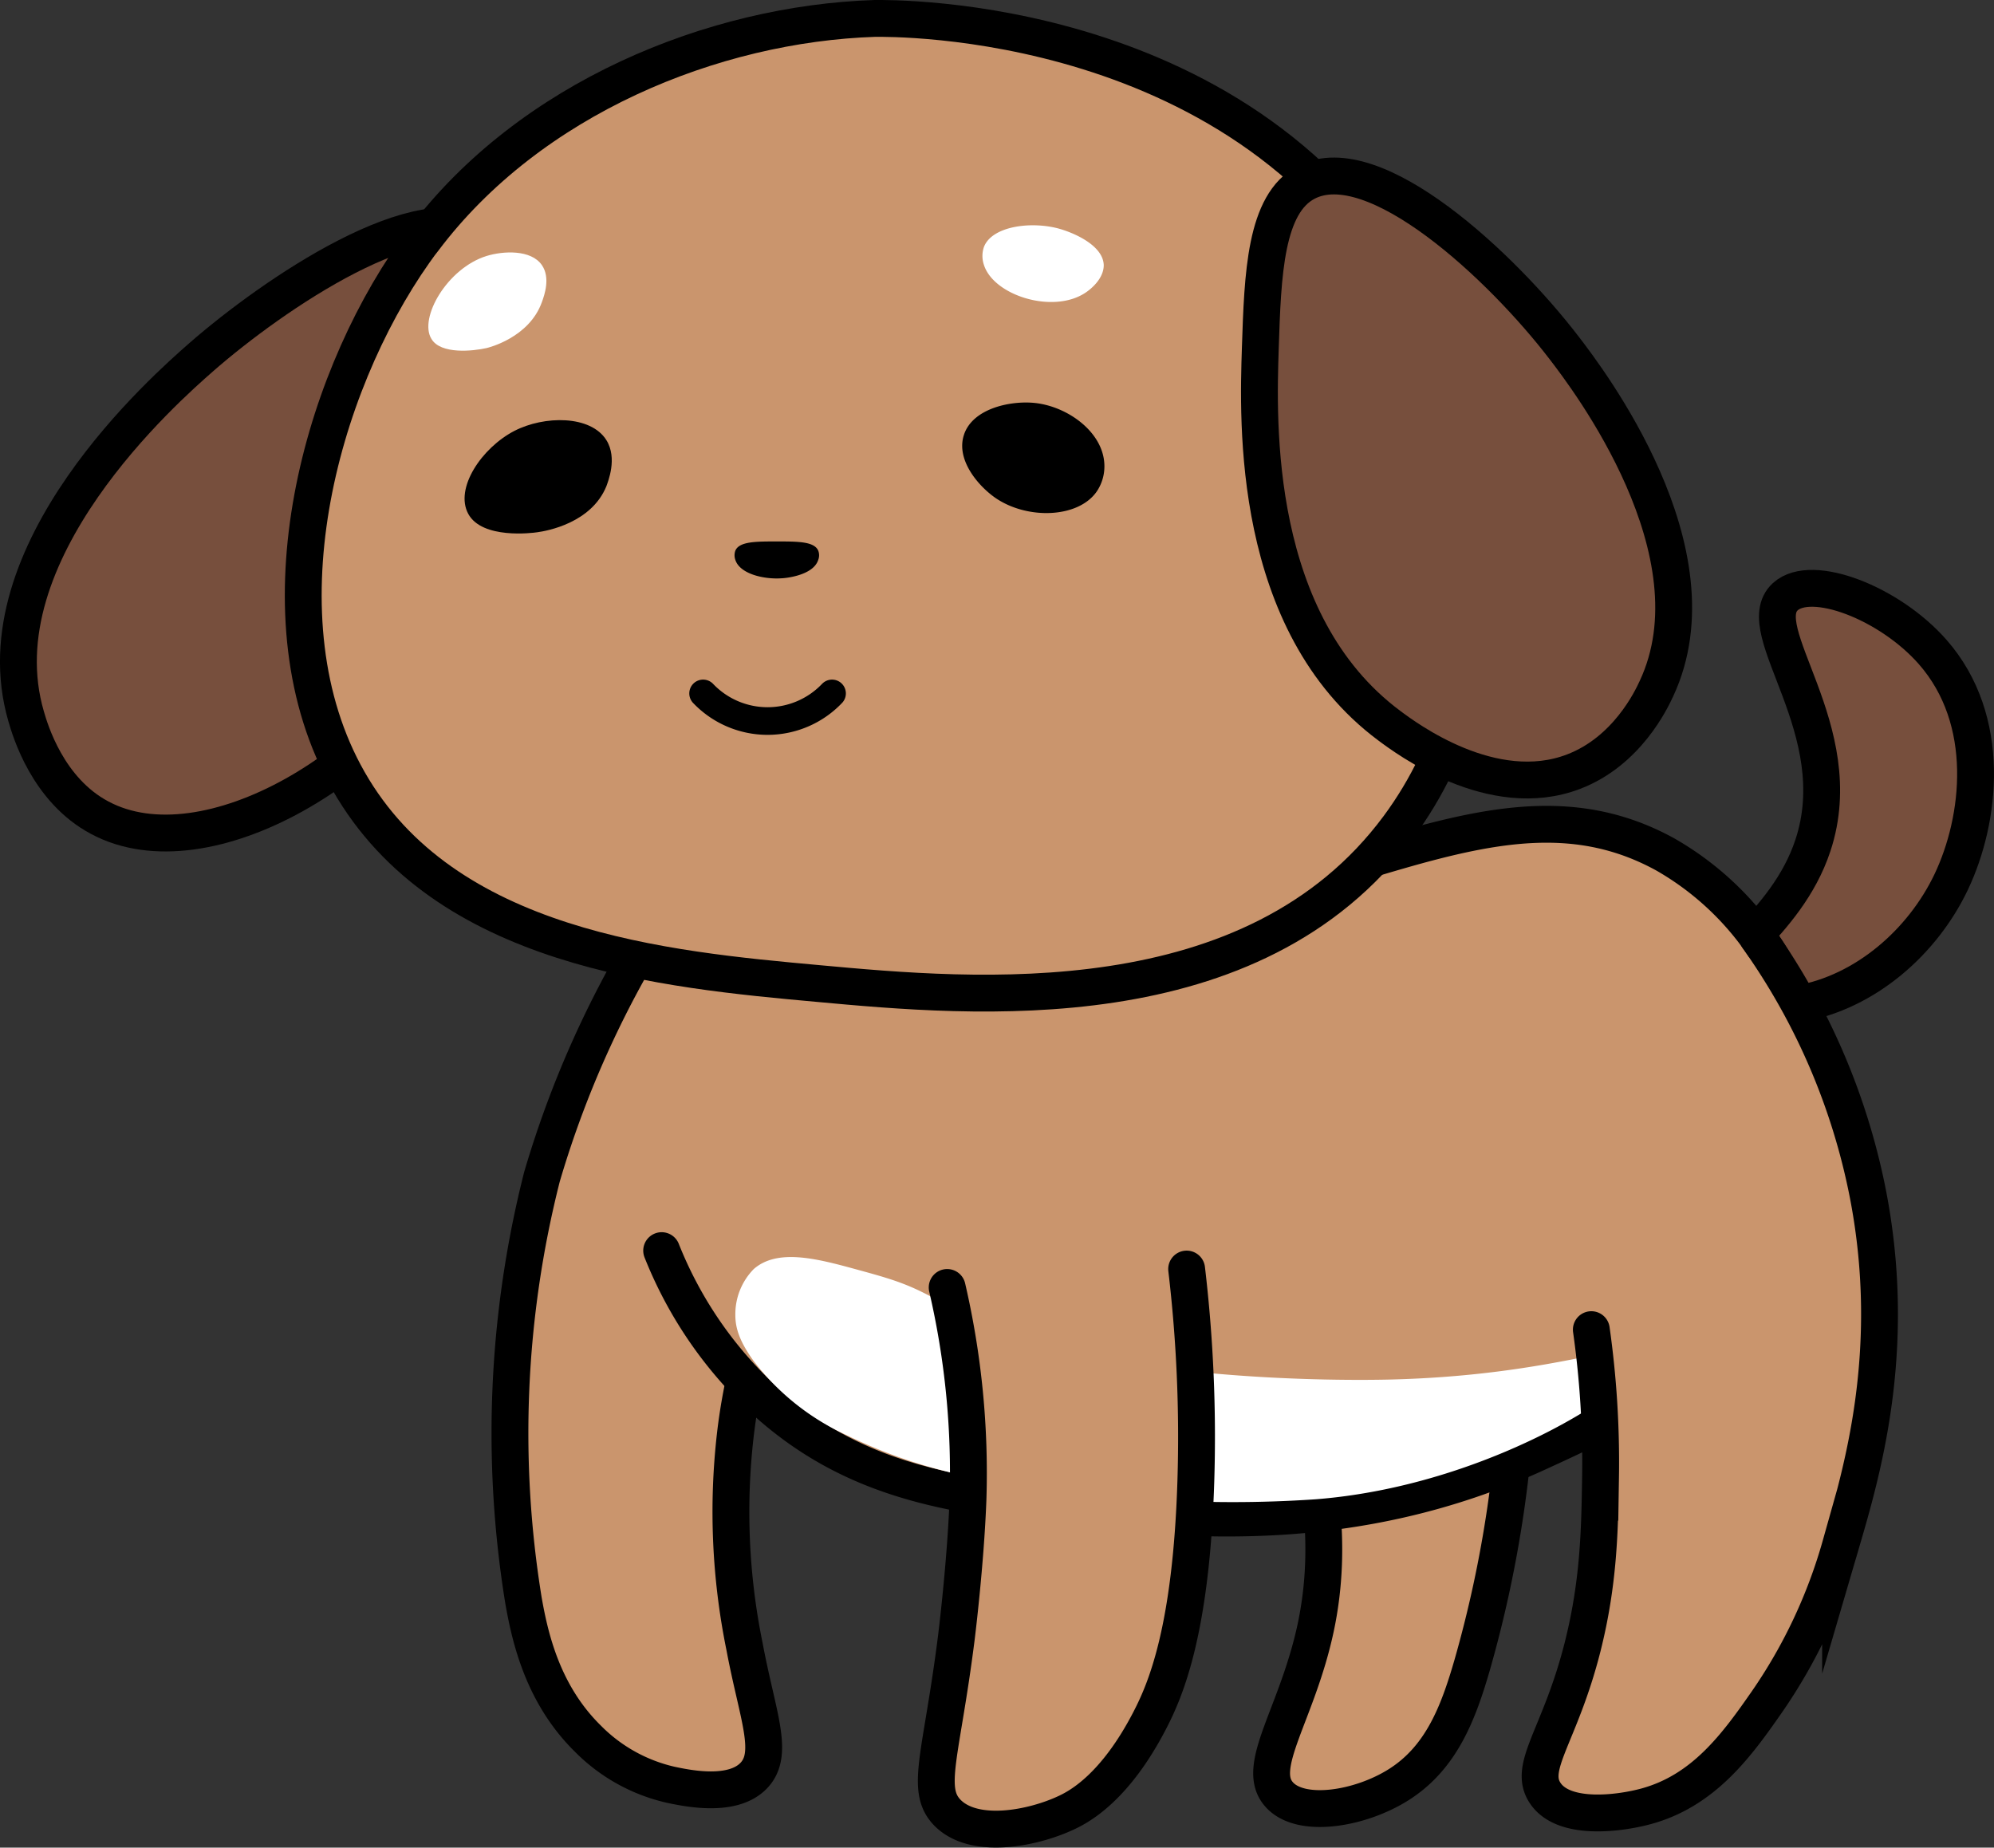 <svg xmlns="http://www.w3.org/2000/svg" viewBox="0 0 216.5 200.61"><rect x="0" y="0" width="216.5" height="200.61" fill="#333333" stroke="none"/><defs><style>.cls-1,.cls-3,.cls-5{fill:#ca956d;}.cls-1,.cls-2,.cls-3,.cls-5,.cls-6{stroke:#000;}.cls-1,.cls-3,.cls-6{stroke-linecap:round;}.cls-1,.cls-2,.cls-5{stroke-miterlimit:10;}.cls-1,.cls-2,.cls-3,.cls-5{stroke-width:4px;}.cls-2{fill:#774f3d;}.cls-3,.cls-6{stroke-linejoin:round;}.cls-4{fill:#fff;}.cls-6{fill:none;stroke-width:3px;}</style></defs><g id="Layer_2" data-name="Layer 2"><g id="doggo"><g id="Layer_9" data-name="Layer 9"><path class="cls-1" d="M72.84,97.79a109.89,109.89,0,0,0-14,30,113.14,113.14,0,0,0-2,46c.72,4.09,2.11,10.2,7,15a18.38,18.38,0,0,0,9,5c1.85.39,6.7,1.4,9-1s.41-6.47-1-14a73.11,73.11,0,0,1-1-23c.3-2.59.72-4.69,1-6"/><path class="cls-1" d="M164.84,146.79a130.08,130.08,0,0,1-5,34c-1.49,5.13-3.31,10.05-8,13-4.22,2.66-10.71,3.7-13,1-2.59-3,2-8.69,4-18s.33-18.19-2-25"/><path class="cls-2" d="M209.84,70.79c-4.68-5.33-13.15-8.6-16-6-3.93,3.6,7.16,14.42,3,27-2.94,8.91-11.62,12.93-10,16,1.29,2.45,7.58,1.35,8.48,1.2,7.24-1.26,13.43-6.73,16.52-13.2C215.08,89,216.34,78.19,209.84,70.79Z"/><path class="cls-3" d="M71.84,135.79a44.36,44.36,0,0,0,12,17c9.66,8.32,20.31,9.71,33,11,12.16,1.24,30.2,3.07,50-6,8.89-4.07,19-8.69,25-20,1.16-2.17,8.62-16.71,2-31a32.11,32.11,0,0,0-13-14c-18.51-10.22-36.29,6.5-68,8-9.81.47-24.83-.34-43.7-7.73"/><path class="cls-4" d="M150.84,149.79c18.41-.43,27.35-4.83,28-3,.93,2.61-16.22,14.46-36,16a132.54,132.54,0,0,1-18,0c-11.84-.57-18.37-2-22-3a54.25,54.25,0,0,1-11-4,26.62,26.62,0,0,1-10-8c-1.49-2.06-2-3.52-2-5a7,7,0,0,1,2-5c2.56-2.24,6.79-1.15,11,0s6.13,1.68,10,4C117.17,150.4,147.37,149.87,150.84,149.79Z"/><path class="cls-1" d="M128.84,137.79a155,155,0,0,1,1,23c-.5,16.24-3.29,22.7-5,26-3.76,7.27-7.59,9.33-9,10-3.69,1.75-10.1,3-13,0-2.43-2.53-.61-6.23,1-19,0,0,1-8,1.26-15a89.11,89.11,0,0,0-2.26-23"/><path class="cls-1" d="M190.84,101.79a71.88,71.88,0,0,1,12,28c3.26,17-.74,30.29-3,38a57,57,0,0,1-8,17c-3.23,4.64-6.82,9.63-13.13,11.34-2.84.77-8.79,1.57-10.87-1.34s1.53-6.21,4-16c1.76-7,1.85-12.66,1.94-18.42a102.61,102.61,0,0,0-1-16"/><path class="cls-2" d="M53.25,56.09c-1.2,5.57-1.79,8.35-3.41,11.7-7.35,15.28-27.47,27.16-39,21-5.67-3-7.57-9.52-8-11-5.2-17.79,15.23-35.69,19-39,7.69-6.73,24.22-18.09,31-13C58.78,30.25,55.42,45.94,53.25,56.09Z"/><path class="cls-5" d="M152.84,32.79c8.65,15.91,11.65,39.92-1,57-15.79,21.32-46.13,18.55-63,17-16.58-1.51-40.58-3.71-51-22C27.82,67.2,34.59,42.1,45,27.36c.45-.64.8-1.11,1-1.35C57.54,10.68,77.43,2.57,95,2,96.77,2,135.75,1.36,152.84,32.79Z"/><path class="cls-2" d="M179.84,74.79c-.54,1.17-3.18,6.78-9,9-8.8,3.36-18.15-3.62-20-5-15-11.17-14.26-33-14-41s.52-15.69,5-18c7.39-3.8,21.21,9.13,28,18C172.34,41.05,186.81,59.94,179.84,74.79Z"/><path d="M119.9,50.29a4.87,4.87,0,0,1-.81,3.06c-2,2.92-7.54,3.09-11,.72-1.81-1.25-4.29-4.07-3.45-6.79.9-2.94,5.11-3.82,7.78-3.52C115.94,44.16,119.68,46.87,119.9,50.29Z"/><path class="cls-4" d="M119.84,28.79c0,1.55-1.55,2.71-2,3-3.5,2.32-9.92.31-11-3a3,3,0,0,1,0-2c.89-2.22,5-2.77,8-2C116.58,25.25,119.78,26.64,119.84,28.79Z"/><path class="cls-4" d="M58.84,32.79c.27-.74.94-2.63,0-4-1.19-1.73-4.24-1.54-6-1-4.3,1.33-7.38,6.76-6,9,1,1.72,4.55,1.33,6,1C53,37.75,57.46,36.68,58.84,32.79Z"/><path d="M65.84,52.79c-1.63,4-6.45,4.86-7.5,5-.51.08-6,.78-7.5-2s1.47-7.17,5-9c3.25-1.68,8.3-1.73,10,1C67.07,49.76,66,52.32,65.84,52.79Z"/><path d="M88.84,60.79c-.55,1.74-3.71,2-4,2-1.85.13-4.5-.45-5-2a1.49,1.49,0,0,1,0-1c.43-1,2.21-1,4.5-1s4.07,0,4.5,1A1.38,1.38,0,0,1,88.84,60.79Z"/><path class="cls-6" d="M90.34,75.29a9.67,9.67,0,0,1-14,0"/></g></g></g></svg>